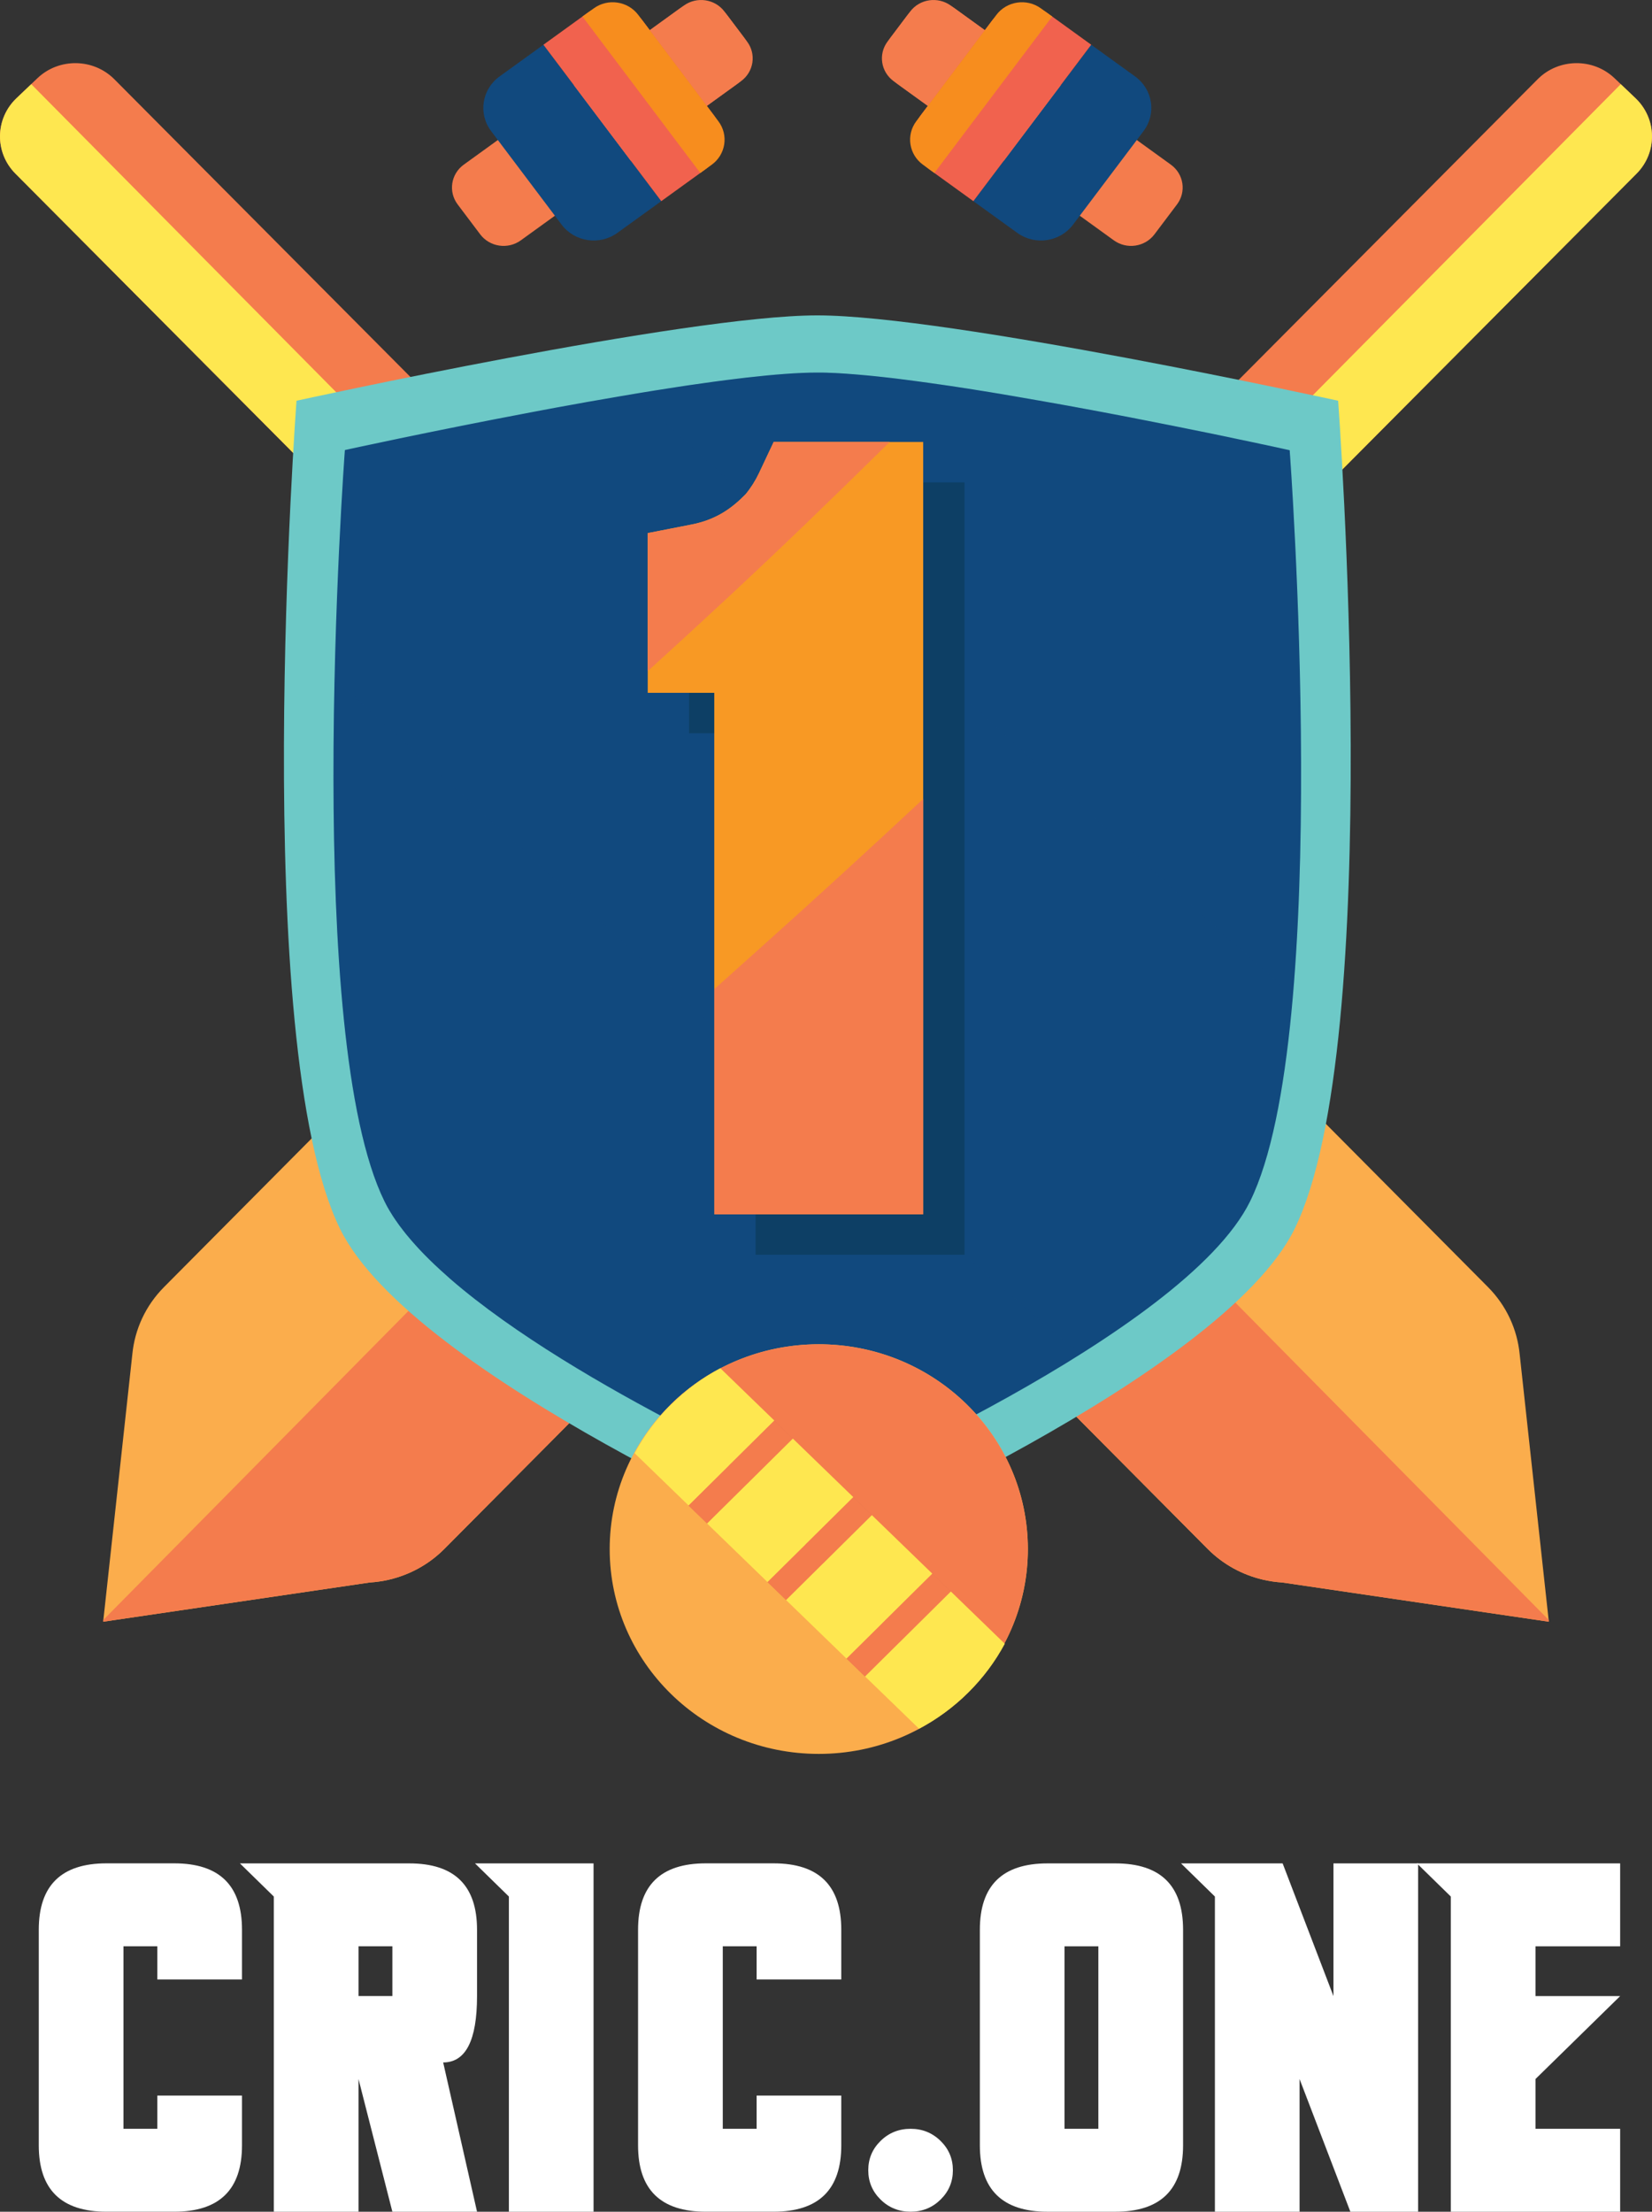 <svg width="68" height="91" viewBox="0 0 68 91" fill="none" xmlns="http://www.w3.org/2000/svg">
<rect x="0" y="0" width="68" height="91" fill="#333333" stroke="none"/>
<g clip-path="url(#clip0)">
<path d="M36.788 3.343L45.848 9.889C46.379 10.273 47.127 10.162 47.519 9.643L48.448 8.411C48.84 7.89 48.726 7.159 48.196 6.775L39.135 0.229C38.603 -0.155 37.856 -0.044 37.464 0.475L36.535 1.707C36.144 2.227 36.256 2.959 36.788 3.343Z" fill="#F47C4D"/>
<path d="M39.297 0.345L41.62 2.024C41.11 2.56 40.677 3.161 40.321 3.824C39.968 4.274 39.67 4.748 39.422 5.246L36.95 3.46C36.33 3.012 36.198 2.156 36.657 1.549L37.346 0.634C37.803 0.027 38.677 -0.103 39.297 0.345Z" fill="#F47C4D"/>
<path d="M40.066 8.277L41.874 9.582C42.603 10.109 43.629 9.957 44.168 9.244L47.071 5.393C47.609 4.679 47.453 3.674 46.725 3.147L44.918 1.842L40.066 8.277Z" fill="#11497E"/>
<path d="M38.259 6.972L40.066 8.277L44.917 1.841L43.11 0.535C42.381 0.008 41.355 0.161 40.816 0.873L37.913 4.724C37.375 5.439 37.529 6.445 38.259 6.972Z" fill="#F1624E"/>
<path d="M42.844 0.343L43.311 0.68L38.461 7.116L37.994 6.779C37.412 6.359 37.288 5.555 37.718 4.985L41.012 0.614C41.442 0.044 42.262 -0.078 42.844 0.343Z" fill="#F78D1E"/>
<path d="M30.498 3.343L21.438 9.889C20.906 10.273 20.159 10.162 19.767 9.643L18.838 8.411C18.446 7.89 18.559 7.159 19.089 6.775L28.149 0.229C28.681 -0.155 29.428 -0.044 29.82 0.475L30.749 1.707C31.141 2.227 31.028 2.959 30.498 3.343Z" fill="#F47C4D"/>
<path d="M27.988 0.345L25.666 2.024C26.175 2.56 26.608 3.161 26.965 3.824C27.317 4.274 27.615 4.748 27.864 5.246L30.335 3.46C30.956 3.012 31.088 2.156 30.629 1.549L29.939 0.634C29.483 0.027 28.608 -0.103 27.988 0.345Z" fill="#F47C4D"/>
<path d="M27.219 8.277L25.412 9.582C24.682 10.109 23.656 9.957 23.118 9.244L20.215 5.393C19.677 4.679 19.832 3.674 20.561 3.147L22.368 1.842L27.219 8.277Z" fill="#11497E"/>
<path d="M29.026 6.972L27.219 8.277L22.368 1.841L24.175 0.535C24.905 0.008 25.931 0.161 26.469 0.873L29.372 4.726C29.91 5.439 29.755 6.445 29.026 6.972Z" fill="#F1624E"/>
<path d="M24.442 0.343L23.975 0.68L28.826 7.117L29.293 6.78C29.875 6.36 29.999 5.556 29.569 4.987L26.273 0.614C25.843 0.044 25.024 -0.078 24.442 0.343Z" fill="#F78D1E"/>
<path d="M51.308 27.562L42.886 19.539C42.057 18.749 40.73 18.767 39.923 19.579L39.844 19.658C39.834 19.668 39.823 19.676 39.814 19.686L6.757 52.95C5.982 53.728 5.548 54.707 5.448 55.71L4.247 66.724L15.216 65.111C15.484 65.095 15.75 65.055 16.011 64.995L16.023 64.993V64.992C16.858 64.795 17.648 64.375 18.291 63.728L51.349 30.465C52.157 29.651 52.139 28.353 51.308 27.562Z" fill="#FBAD4C"/>
<path d="M49.116 25.485L45.042 21.605L63.291 3.262C64.154 2.394 65.574 2.374 66.46 3.22L67.321 4.039C68.207 4.885 68.228 6.275 67.365 7.143L49.116 25.485Z" fill="#F47C4D"/>
<path d="M66.714 3.463L67.321 4.041C68.207 4.886 68.228 6.276 67.365 7.144L49.115 25.485L46.949 23.421L66.714 3.463Z" fill="#FEE750"/>
<path d="M46.96 23.419L4.256 66.648L4.247 66.724L15.216 65.111C15.484 65.095 15.75 65.055 16.011 64.995L16.023 64.993V64.992C16.858 64.795 17.648 64.375 18.291 63.728L51.349 30.465C52.157 29.653 52.138 28.354 51.308 27.564L46.96 23.419Z" fill="#F47C4D"/>
<path opacity="0.44" d="M42.072 27.55C40.367 26.123 38.752 24.598 37.227 22.988C37.073 22.91 36.92 22.831 36.766 22.754L18.663 40.969C19.791 42.162 20.95 43.33 22.126 44.476C24.659 46.945 27.316 49.291 30.11 51.474C30.18 51.525 30.249 51.575 30.319 51.624L49.049 32.778C46.613 31.184 44.289 29.407 42.072 27.55Z" fill="#FBAD4C"/>
<path opacity="0.44" d="M42.514 27.918L24.207 46.45C26.104 48.201 28.07 49.881 30.108 51.474C30.178 51.525 30.248 51.575 30.318 51.624L49.047 32.777C46.774 31.29 44.599 29.641 42.514 27.918Z" fill="#F47C4D"/>
<path opacity="0.44" d="M38.077 23.865C37.792 23.575 37.508 23.283 37.227 22.988C37.073 22.91 36.92 22.831 36.766 22.754L24.801 34.792C25.084 35.792 25.399 36.786 25.648 37.796C26.528 41.377 27.317 44.976 28.23 48.55C28.383 49.148 28.539 49.745 28.693 50.341C29.162 50.723 29.633 51.101 30.108 51.474C30.178 51.525 30.248 51.575 30.317 51.624L43.81 38.049C41.778 33.379 39.702 28.69 38.077 23.865Z" fill="#FBAD4C"/>
<path opacity="0.44" d="M40.398 30.061L27.026 43.597C27.416 45.252 27.809 46.904 28.23 48.552C28.383 49.15 28.539 49.747 28.694 50.345C29.163 50.727 29.634 51.104 30.11 51.475C30.179 51.526 30.249 51.576 30.319 51.625L43.811 38.05C42.657 35.4 41.49 32.744 40.398 30.061Z" fill="#F47C4D"/>
<path d="M16.69 27.562L25.113 19.539C25.942 18.749 27.268 18.767 28.076 19.579L28.155 19.658C28.165 19.668 28.175 19.676 28.185 19.686L61.243 52.95C62.018 53.728 62.452 54.707 62.552 55.71L63.753 66.724L52.784 65.111C52.516 65.095 52.25 65.055 51.989 64.995L51.977 64.993V64.992C51.142 64.795 50.352 64.375 49.709 63.728L16.649 30.463C15.843 29.651 15.861 28.353 16.69 27.562Z" fill="#FBAD4C"/>
<path d="M18.884 25.485L22.958 21.605L4.708 3.262C3.844 2.394 2.425 2.374 1.538 3.22L0.678 4.039C-0.209 4.885 -0.23 6.275 0.634 7.143L18.884 25.485Z" fill="#F47C4D"/>
<path d="M1.286 3.463L0.679 4.041C-0.208 4.886 -0.228 6.276 0.635 7.144L18.884 25.485L21.051 23.421L1.286 3.463Z" fill="#FEE750"/>
<path d="M21.04 23.419L63.745 66.648L63.753 66.724L52.784 65.111C52.516 65.095 52.25 65.055 51.989 64.995L51.977 64.993V64.992C51.142 64.795 50.352 64.375 49.709 63.728L16.649 30.463C15.842 29.652 15.861 28.353 16.69 27.562L21.04 23.419Z" fill="#F47C4D"/>
<path d="M53.287 50.565C50.312 56.619 33.643 63.739 33.643 63.739C33.643 63.739 16.972 56.619 13.999 50.565C10.228 42.887 12.205 16.488 12.205 16.488C12.205 16.488 28.21 12.976 33.643 12.976C39.076 12.976 55.08 16.488 55.08 16.488C55.08 16.488 57.059 42.888 53.287 50.565Z" fill="#6DC9C7"/>
<path d="M53.086 18.524C53.086 18.524 53.005 18.507 52.853 18.473C52.848 18.472 52.843 18.471 52.837 18.469C52.818 18.465 52.797 18.461 52.777 18.456C52.763 18.453 52.75 18.451 52.735 18.447C52.71 18.441 52.684 18.436 52.657 18.429C52.645 18.427 52.632 18.424 52.62 18.421C52.602 18.417 52.583 18.413 52.564 18.409C52.538 18.404 52.511 18.397 52.483 18.392C52.463 18.388 52.441 18.382 52.419 18.378C52.396 18.373 52.371 18.368 52.347 18.362C52.317 18.356 52.287 18.349 52.257 18.342C52.235 18.337 52.211 18.333 52.188 18.328C52.157 18.321 52.125 18.314 52.093 18.307C52.073 18.303 52.053 18.299 52.034 18.295C51.993 18.286 51.949 18.278 51.907 18.269C51.886 18.265 51.866 18.261 51.845 18.255C51.799 18.246 51.751 18.235 51.702 18.224C51.684 18.221 51.665 18.216 51.646 18.212C51.598 18.202 51.549 18.192 51.5 18.182C51.475 18.176 51.45 18.171 51.426 18.166C51.382 18.156 51.337 18.147 51.292 18.137C51.265 18.132 51.236 18.125 51.207 18.12C51.162 18.111 51.117 18.101 51.072 18.092C51.041 18.085 51.008 18.079 50.975 18.072C50.926 18.061 50.875 18.051 50.823 18.04C50.799 18.035 50.774 18.029 50.75 18.024C50.691 18.012 50.632 18 50.572 17.986C50.545 17.981 50.517 17.976 50.49 17.969C50.427 17.956 50.363 17.942 50.297 17.929C50.272 17.924 50.245 17.918 50.221 17.913C50.154 17.899 50.086 17.885 50.017 17.871C49.991 17.866 49.965 17.861 49.94 17.855C49.868 17.841 49.797 17.826 49.725 17.811C49.702 17.806 49.677 17.802 49.654 17.797C49.584 17.782 49.515 17.768 49.444 17.754C49.423 17.75 49.404 17.746 49.383 17.742C49.31 17.727 49.235 17.711 49.158 17.696C49.135 17.692 49.113 17.687 49.09 17.683C49.012 17.667 48.933 17.651 48.852 17.635C48.823 17.629 48.796 17.624 48.767 17.617C48.69 17.601 48.612 17.587 48.534 17.57C48.504 17.564 48.472 17.558 48.442 17.552C48.364 17.536 48.288 17.521 48.209 17.505C48.176 17.498 48.144 17.491 48.112 17.486C48.028 17.47 47.945 17.453 47.862 17.437C47.837 17.431 47.811 17.427 47.786 17.422C47.696 17.404 47.608 17.386 47.516 17.368C47.494 17.364 47.472 17.36 47.45 17.355C47.37 17.339 47.288 17.323 47.206 17.307C47.177 17.302 47.148 17.296 47.118 17.29C47.031 17.272 46.945 17.256 46.856 17.239C46.831 17.233 46.807 17.229 46.782 17.224C46.689 17.207 46.595 17.188 46.502 17.169C46.475 17.164 46.448 17.158 46.42 17.153C46.327 17.136 46.234 17.117 46.14 17.1C46.113 17.094 46.084 17.089 46.057 17.084C45.96 17.065 45.863 17.046 45.766 17.029C45.741 17.025 45.718 17.019 45.694 17.015C45.594 16.997 45.493 16.978 45.392 16.958C45.371 16.954 45.351 16.95 45.33 16.946C45.23 16.927 45.131 16.908 45.03 16.89C45.005 16.886 44.982 16.88 44.957 16.876C44.861 16.859 44.764 16.84 44.667 16.823C44.65 16.82 44.632 16.816 44.614 16.813C44.509 16.793 44.404 16.774 44.299 16.755C44.277 16.75 44.255 16.747 44.232 16.742C44.129 16.724 44.028 16.705 43.926 16.686C43.898 16.681 43.871 16.677 43.844 16.672C43.743 16.653 43.642 16.635 43.541 16.617C43.514 16.611 43.489 16.607 43.463 16.603C43.359 16.585 43.256 16.566 43.153 16.549C43.129 16.544 43.107 16.541 43.084 16.537C42.978 16.518 42.872 16.499 42.766 16.48C42.745 16.476 42.725 16.474 42.704 16.47C42.596 16.451 42.489 16.432 42.381 16.413C42.368 16.411 42.357 16.409 42.345 16.407C42.236 16.388 42.128 16.369 42.019 16.351C42.004 16.348 41.989 16.345 41.975 16.343C41.866 16.324 41.756 16.305 41.648 16.286C41.628 16.282 41.607 16.28 41.587 16.276C41.482 16.258 41.375 16.239 41.27 16.222C41.247 16.218 41.224 16.214 41.202 16.21C41.098 16.193 40.994 16.175 40.89 16.159C40.867 16.155 40.844 16.151 40.821 16.147C40.715 16.13 40.611 16.112 40.506 16.096C40.487 16.094 40.468 16.09 40.449 16.087C40.341 16.07 40.233 16.052 40.125 16.035C40.111 16.032 40.096 16.031 40.083 16.028C39.975 16.011 39.865 15.995 39.759 15.977C39.752 15.976 39.745 15.975 39.739 15.975C39.628 15.957 39.519 15.941 39.409 15.924C39.394 15.921 39.379 15.92 39.364 15.917C39.26 15.901 39.155 15.886 39.053 15.87C39.033 15.868 39.013 15.865 38.994 15.862C38.893 15.848 38.792 15.833 38.691 15.818C38.67 15.816 38.651 15.813 38.63 15.81C38.529 15.795 38.43 15.781 38.33 15.767C38.312 15.765 38.294 15.762 38.277 15.759C38.176 15.745 38.076 15.731 37.976 15.718C37.96 15.715 37.945 15.714 37.928 15.711C37.826 15.698 37.723 15.683 37.622 15.67C37.615 15.668 37.609 15.668 37.6 15.667C37.498 15.654 37.395 15.64 37.294 15.627C37.288 15.626 37.281 15.626 37.274 15.624C37.173 15.611 37.075 15.599 36.975 15.587C36.961 15.585 36.949 15.584 36.935 15.581C36.841 15.569 36.747 15.559 36.654 15.548C36.637 15.547 36.621 15.544 36.605 15.543C36.513 15.532 36.423 15.521 36.333 15.512C36.316 15.511 36.3 15.508 36.283 15.507C36.193 15.497 36.105 15.488 36.017 15.478C36.003 15.477 35.988 15.476 35.975 15.474C35.886 15.465 35.797 15.457 35.71 15.448C35.699 15.446 35.689 15.446 35.678 15.445C35.588 15.437 35.498 15.428 35.409 15.421C35.405 15.421 35.402 15.421 35.398 15.42C35.311 15.412 35.225 15.405 35.139 15.398C35.132 15.398 35.124 15.397 35.117 15.397C35.033 15.39 34.952 15.385 34.871 15.378C34.86 15.377 34.849 15.377 34.838 15.375C34.76 15.37 34.682 15.365 34.607 15.361C34.595 15.359 34.584 15.359 34.572 15.358C34.497 15.354 34.424 15.35 34.352 15.346C34.34 15.346 34.327 15.345 34.315 15.345C34.242 15.342 34.173 15.338 34.103 15.337C34.094 15.337 34.083 15.337 34.073 15.335C34.002 15.333 33.934 15.331 33.865 15.33C33.859 15.33 33.852 15.33 33.845 15.33C33.774 15.329 33.706 15.329 33.639 15.329C32.868 15.329 31.864 15.406 30.718 15.537C30.603 15.551 30.487 15.564 30.369 15.579C29.723 15.656 29.039 15.75 28.327 15.854C28.197 15.873 28.067 15.893 27.938 15.913C27.611 15.963 27.279 16.015 26.945 16.068C26.811 16.09 26.677 16.111 26.541 16.134C26.475 16.145 26.406 16.155 26.339 16.167C26.069 16.211 25.797 16.257 25.525 16.304C24.64 16.453 23.746 16.613 22.871 16.774C22.602 16.824 22.334 16.873 22.069 16.924C22.002 16.936 21.936 16.95 21.871 16.962C17.712 17.746 14.196 18.517 14.196 18.517C14.196 18.517 13.719 24.883 13.726 32.004C13.732 38.694 14.166 46.05 15.823 49.422C15.851 49.481 15.883 49.54 15.914 49.599C15.921 49.612 15.929 49.627 15.936 49.64C15.967 49.699 16.002 49.757 16.036 49.816C16.038 49.82 16.041 49.824 16.044 49.829C16.077 49.885 16.112 49.94 16.148 49.996C16.156 50.01 16.164 50.022 16.172 50.035C16.211 50.094 16.25 50.154 16.291 50.213C16.295 50.218 16.299 50.225 16.304 50.23C16.342 50.286 16.381 50.343 16.422 50.398C16.431 50.408 16.438 50.419 16.446 50.43C16.491 50.49 16.536 50.551 16.584 50.611C16.588 50.617 16.593 50.623 16.597 50.629C16.642 50.686 16.689 50.744 16.735 50.803C16.742 50.811 16.748 50.818 16.754 50.825C16.806 50.888 16.858 50.951 16.912 51.013C16.916 51.018 16.92 51.023 16.925 51.028C16.979 51.089 17.032 51.151 17.088 51.212C17.09 51.216 17.093 51.219 17.097 51.223C17.156 51.287 17.215 51.352 17.275 51.417C17.279 51.421 17.282 51.425 17.286 51.429C17.409 51.56 17.537 51.69 17.67 51.821C17.672 51.823 17.675 51.826 17.678 51.829C17.812 51.961 17.951 52.093 18.095 52.225C18.096 52.226 18.097 52.227 18.099 52.229C18.244 52.362 18.392 52.495 18.545 52.629C23.755 57.148 33.643 61.371 33.643 61.371C33.643 61.371 48.762 54.913 51.459 49.424C54.88 42.467 53.086 18.524 53.086 18.524Z" fill="#11497E"/>
<g opacity="0.31">
<path opacity="0.31" d="M27.051 17.086C33.345 22.79 39.544 28.588 45.811 34.321C48.255 36.558 50.721 38.774 53.221 40.95C54.046 31.344 53.086 18.524 53.086 18.524C53.086 18.524 53.005 18.507 52.853 18.473C52.848 18.472 52.843 18.471 52.837 18.469C52.818 18.465 52.797 18.461 52.777 18.456C52.763 18.453 52.75 18.451 52.734 18.447C52.71 18.441 52.684 18.436 52.657 18.431C52.644 18.428 52.632 18.425 52.62 18.423C52.602 18.419 52.583 18.415 52.564 18.41C52.538 18.405 52.511 18.398 52.483 18.393C52.463 18.389 52.441 18.384 52.419 18.38C52.396 18.374 52.371 18.369 52.347 18.364C52.316 18.357 52.286 18.35 52.256 18.345C52.234 18.34 52.211 18.336 52.188 18.33C52.157 18.324 52.125 18.317 52.093 18.31C52.073 18.306 52.053 18.302 52.034 18.298C51.993 18.289 51.949 18.281 51.907 18.271C51.886 18.267 51.866 18.263 51.845 18.258C51.799 18.249 51.751 18.238 51.702 18.227C51.684 18.223 51.665 18.219 51.646 18.215C51.598 18.204 51.549 18.195 51.499 18.184C51.475 18.179 51.45 18.174 51.426 18.168C51.382 18.159 51.337 18.15 51.292 18.14C51.265 18.135 51.236 18.128 51.207 18.123C51.162 18.114 51.117 18.104 51.072 18.095C51.041 18.088 51.008 18.081 50.976 18.075C50.927 18.064 50.877 18.053 50.825 18.043C50.8 18.037 50.776 18.032 50.751 18.027C50.692 18.015 50.633 18.003 50.573 17.989C50.546 17.984 50.519 17.979 50.491 17.972C50.428 17.958 50.364 17.945 50.299 17.932C50.273 17.926 50.247 17.921 50.222 17.916C50.155 17.902 50.087 17.887 50.019 17.874C49.993 17.869 49.967 17.863 49.941 17.858C49.87 17.843 49.799 17.829 49.726 17.814C49.703 17.809 49.678 17.805 49.655 17.799C49.586 17.785 49.516 17.771 49.445 17.756C49.424 17.752 49.405 17.748 49.385 17.744C49.311 17.73 49.236 17.714 49.159 17.699C49.136 17.695 49.114 17.69 49.091 17.686C49.013 17.669 48.934 17.654 48.853 17.637C48.825 17.632 48.797 17.627 48.769 17.62C48.691 17.604 48.613 17.589 48.535 17.573C48.505 17.567 48.474 17.561 48.444 17.555C48.366 17.538 48.289 17.524 48.21 17.508C48.177 17.501 48.146 17.494 48.113 17.489C48.029 17.473 47.946 17.456 47.863 17.439C47.838 17.434 47.812 17.43 47.788 17.425C47.698 17.407 47.609 17.389 47.517 17.371C47.495 17.367 47.474 17.363 47.452 17.358C47.371 17.342 47.289 17.326 47.207 17.31C47.178 17.304 47.148 17.299 47.12 17.292C47.032 17.275 46.946 17.259 46.857 17.241C46.833 17.236 46.808 17.232 46.784 17.227C46.691 17.209 46.596 17.191 46.504 17.172C46.476 17.167 46.449 17.161 46.422 17.156C46.329 17.139 46.236 17.12 46.142 17.102C46.114 17.097 46.086 17.092 46.058 17.086C45.961 17.068 45.864 17.049 45.767 17.032C45.743 17.027 45.719 17.022 45.695 17.018C45.595 16.999 45.494 16.981 45.393 16.961C45.372 16.957 45.352 16.953 45.331 16.949C45.232 16.93 45.132 16.911 45.031 16.892C45.006 16.888 44.983 16.883 44.958 16.879C44.863 16.862 44.766 16.843 44.669 16.826C44.651 16.823 44.633 16.819 44.615 16.816C44.51 16.796 44.405 16.777 44.3 16.757C44.278 16.753 44.256 16.749 44.233 16.745C44.131 16.727 44.029 16.708 43.927 16.689C43.9 16.684 43.872 16.68 43.845 16.674C43.744 16.656 43.643 16.638 43.542 16.619C43.516 16.614 43.49 16.61 43.464 16.605C43.36 16.586 43.258 16.567 43.154 16.55C43.13 16.546 43.109 16.542 43.085 16.538C42.979 16.519 42.874 16.5 42.767 16.482C42.747 16.478 42.726 16.475 42.706 16.471C42.598 16.452 42.49 16.434 42.382 16.415C42.37 16.412 42.359 16.411 42.346 16.408C42.237 16.389 42.129 16.371 42.02 16.352C42.005 16.349 41.99 16.347 41.976 16.344C41.867 16.325 41.758 16.306 41.65 16.288C41.629 16.284 41.609 16.281 41.588 16.277C41.483 16.26 41.376 16.241 41.271 16.224C41.248 16.22 41.225 16.216 41.202 16.212C41.098 16.194 40.994 16.177 40.89 16.161C40.867 16.157 40.844 16.153 40.82 16.149C40.715 16.131 40.611 16.114 40.506 16.098C40.487 16.095 40.468 16.091 40.449 16.088C40.341 16.071 40.233 16.054 40.125 16.036C40.111 16.034 40.096 16.032 40.083 16.03C39.975 16.012 39.865 15.996 39.759 15.979C39.752 15.977 39.745 15.976 39.738 15.976C39.628 15.959 39.518 15.943 39.409 15.925C39.394 15.923 39.379 15.921 39.364 15.919C39.26 15.903 39.155 15.888 39.053 15.872C39.033 15.869 39.013 15.866 38.994 15.864C38.893 15.849 38.792 15.834 38.691 15.82C38.67 15.817 38.651 15.814 38.63 15.812C38.529 15.797 38.43 15.782 38.33 15.769C38.312 15.766 38.294 15.764 38.277 15.761C38.175 15.746 38.076 15.733 37.976 15.719C37.96 15.717 37.945 15.715 37.928 15.713C37.826 15.699 37.723 15.684 37.622 15.671C37.615 15.67 37.607 15.67 37.6 15.668C37.498 15.655 37.395 15.642 37.294 15.628C37.288 15.627 37.281 15.627 37.274 15.626C37.173 15.612 37.074 15.6 36.975 15.588C36.961 15.587 36.949 15.586 36.935 15.583C36.841 15.571 36.746 15.56 36.654 15.549C36.637 15.548 36.621 15.545 36.604 15.544C36.513 15.533 36.423 15.524 36.333 15.513C36.316 15.512 36.3 15.509 36.283 15.508C36.193 15.499 36.104 15.489 36.017 15.48C36.003 15.479 35.988 15.477 35.975 15.476C35.886 15.466 35.797 15.459 35.71 15.449C35.699 15.448 35.689 15.448 35.678 15.446C35.588 15.438 35.498 15.429 35.409 15.422C35.405 15.422 35.402 15.422 35.398 15.421C35.311 15.413 35.225 15.406 35.139 15.4C35.132 15.4 35.123 15.398 35.117 15.398C35.033 15.392 34.951 15.386 34.871 15.38C34.86 15.378 34.849 15.378 34.838 15.377C34.76 15.371 34.682 15.366 34.607 15.362C34.595 15.361 34.584 15.361 34.572 15.36C34.496 15.355 34.424 15.351 34.352 15.348C34.339 15.348 34.327 15.346 34.315 15.346C34.242 15.344 34.173 15.339 34.103 15.338C34.093 15.338 34.083 15.338 34.073 15.337C34.002 15.334 33.934 15.333 33.865 15.331C33.858 15.331 33.852 15.331 33.845 15.331C33.774 15.33 33.706 15.33 33.639 15.33C32.868 15.33 31.864 15.408 30.718 15.539C30.603 15.552 30.487 15.566 30.369 15.58C29.723 15.658 29.039 15.751 28.327 15.856C28.197 15.874 28.067 15.895 27.938 15.915C27.611 15.964 27.279 16.016 26.944 16.07C26.811 16.091 26.677 16.113 26.541 16.135C26.474 16.146 26.406 16.157 26.339 16.169C26.255 16.182 26.168 16.197 26.084 16.212C26.409 16.507 26.73 16.796 27.051 17.086Z" fill="#11497E"/>
</g>
<g opacity="0.31">
<path opacity="0.31" d="M26.147 39.238C22.733 36.065 19.29 32.926 15.834 29.797C15.148 29.177 14.462 28.555 13.773 27.934C13.745 29.236 13.727 30.608 13.728 32.011C13.735 38.7 14.168 46.057 15.825 49.429C15.854 49.488 15.886 49.547 15.917 49.606C15.924 49.619 15.932 49.634 15.939 49.647C15.97 49.706 16.004 49.764 16.038 49.822C16.041 49.826 16.044 49.83 16.047 49.836C16.079 49.892 16.115 49.947 16.151 50.003C16.159 50.016 16.167 50.028 16.175 50.042C16.213 50.101 16.253 50.161 16.294 50.22C16.298 50.225 16.302 50.232 16.306 50.237C16.345 50.293 16.384 50.349 16.425 50.404C16.433 50.415 16.44 50.426 16.448 50.436C16.493 50.496 16.538 50.558 16.586 50.618C16.59 50.624 16.596 50.63 16.6 50.636C16.645 50.693 16.692 50.751 16.738 50.809C16.745 50.818 16.75 50.824 16.757 50.832C16.809 50.895 16.861 50.958 16.914 51.02C16.918 51.025 16.922 51.03 16.928 51.034C16.981 51.096 17.034 51.157 17.09 51.219C17.093 51.223 17.096 51.225 17.1 51.23C17.159 51.294 17.218 51.359 17.278 51.423C17.282 51.428 17.284 51.431 17.288 51.435C17.412 51.567 17.54 51.698 17.672 51.827C17.675 51.83 17.678 51.833 17.681 51.835C17.814 51.968 17.954 52.1 18.097 52.231C18.099 52.233 18.1 52.234 18.101 52.235C18.246 52.369 18.395 52.502 18.548 52.635C23.757 57.155 33.645 61.378 33.645 61.378C33.645 61.378 39.42 58.911 44.469 55.73C38.178 50.431 32.163 44.829 26.147 39.238Z" fill="#11497E"/>
</g>
<path d="M33.547 19.848L32.945 21.126C32.796 21.44 32.61 21.736 32.389 22.003C31.87 22.529 31.234 23.036 30.168 23.244L28.363 23.598V30.169H31.102V51.625H39.702V19.848H33.547Z" fill="#0D3F65"/>
<path d="M31.846 18.184L31.244 19.462C31.095 19.776 30.909 20.072 30.688 20.339C30.169 20.865 29.534 21.372 28.466 21.581L26.662 21.934V28.505H29.401V49.961H38.001V18.184H31.846Z" fill="#F89924"/>
<path d="M33.237 21.484C34.372 20.39 35.499 19.289 36.622 18.184H31.846L31.244 19.462C31.095 19.776 30.909 20.072 30.688 20.339C30.169 20.865 29.534 21.372 28.466 21.581L26.662 21.934V27.614C28.881 25.599 31.08 23.563 33.237 21.484Z" fill="#F47C4D"/>
<path d="M31.271 39.025C30.648 39.583 30.025 40.139 29.402 40.697V49.963H38.002V32.871C35.781 34.943 33.538 36.995 31.271 39.025Z" fill="#F47C4D"/>
<path d="M33.703 72.163C38.456 72.163 42.31 68.39 42.31 63.736C42.31 59.082 38.456 55.309 33.703 55.309C28.95 55.309 25.096 59.082 25.096 63.736C25.096 68.39 28.95 72.163 33.703 72.163Z" fill="#FBAD4C"/>
<path d="M39.397 70.052C39.542 69.926 39.684 69.798 39.822 69.661C43.163 66.352 43.133 61.017 39.754 57.745C36.375 54.473 30.928 54.502 27.587 57.808L39.397 70.052Z" fill="#F47C4D"/>
<path opacity="0.53" d="M31.872 58.45L28.342 61.945L29.107 62.685L32.637 59.19L31.872 58.45Z" fill="#CD644A"/>
<path opacity="0.53" d="M35.123 61.598L31.592 65.093L32.357 65.833L35.887 62.338L35.123 61.598Z" fill="#CD644A"/>
<path opacity="0.53" d="M38.374 64.746L34.843 68.24L35.608 68.981L39.138 65.486L38.374 64.746Z" fill="#CD644A"/>
<path d="M31.872 58.45L28.342 61.945L29.107 62.685L32.637 59.19L31.872 58.45Z" fill="#F47C4D"/>
<path d="M35.123 61.598L31.592 65.093L32.357 65.833L35.887 62.338L35.123 61.598Z" fill="#F47C4D"/>
<path d="M38.374 64.746L34.843 68.24L35.608 68.981L39.138 65.486L38.374 64.746Z" fill="#F47C4D"/>
<path d="M37.83 71.127C38.561 70.741 39.247 70.245 39.86 69.636C40.475 69.027 40.974 68.351 41.36 67.632L39.139 65.481L35.609 68.977L37.83 71.127Z" fill="#FEE750"/>
<path d="M35.888 62.339L32.358 65.834L34.843 68.241L38.374 64.746L35.888 62.339Z" fill="#FEE750"/>
<path d="M32.636 59.19L29.106 62.685L31.591 65.092L35.122 61.597L32.636 59.19Z" fill="#FEE750"/>
<path d="M28.342 61.941L31.872 58.446L29.651 56.295C28.92 56.681 28.234 57.178 27.621 57.786C27.006 58.395 26.508 59.072 26.121 59.79L28.342 61.941Z" fill="#FEE750"/>
<path d="M6.476 81.444V80.079H5.082V87.587H6.476V86.221H9.961V88.269C9.961 90.089 9.032 90.999 7.172 90.999H4.384C2.525 90.999 1.596 90.089 1.596 88.269V79.397C1.596 77.576 2.525 76.666 4.384 76.666H7.172C9.032 76.666 9.961 77.576 9.961 79.397V81.444H6.476Z" fill="white"/>
<path d="M16.847 76.668C18.707 76.668 19.636 77.577 19.636 79.398V82.128C19.636 83.948 19.171 84.858 18.242 84.858L19.636 91H16.151L14.757 85.54V91H11.271V78.032L9.876 76.668H16.847ZM16.151 82.126V80.079H14.757V82.126H16.151Z" fill="white"/>
<path d="M24.432 76.668V91H20.947V78.032L19.552 76.668H24.432Z" fill="white"/>
<path d="M31.144 81.444V80.079H29.751V87.587H31.144V86.221H34.629V88.269C34.629 90.089 33.7 90.999 31.841 90.999H29.052C27.193 90.999 26.264 90.089 26.264 88.269V79.397C26.264 77.576 27.193 76.666 29.052 76.666H31.841C33.7 76.666 34.629 77.576 34.629 79.397V81.444H31.144Z" fill="white"/>
<path d="M38.715 88.085C39.054 88.417 39.223 88.82 39.223 89.293C39.223 89.767 39.054 90.169 38.715 90.501C38.376 90.833 37.965 90.999 37.482 90.999C36.998 90.999 36.587 90.833 36.248 90.501C35.909 90.169 35.74 89.767 35.74 89.293C35.74 88.82 35.909 88.417 36.248 88.085C36.587 87.754 36.998 87.588 37.482 87.588C37.964 87.587 38.376 87.754 38.715 88.085Z" fill="white"/>
<path d="M40.333 88.27V79.398C40.333 77.577 41.262 76.668 43.121 76.668H45.909C47.769 76.668 48.698 77.577 48.698 79.398V88.27C48.698 90.09 47.769 91 45.909 91H43.121C41.262 91 40.333 90.089 40.333 88.27ZM43.818 80.08V87.588H45.211V80.08H43.818Z" fill="white"/>
<path d="M52.796 76.668L54.888 82.128V76.668H58.373V91H55.584L53.493 85.54V91H50.008V78.032L48.613 76.668H52.796Z" fill="white"/>
<path d="M66.689 76.668V80.08H63.204V82.128H66.689L63.204 85.54V87.588H66.689V91H59.719V78.032L58.324 76.668H66.689Z" fill="white"/>
<g opacity="0.31">
<g opacity="0.31">
<g opacity="0.31">
<path opacity="0.31" d="M6.476 81.444V80.079H5.082V87.587H6.476V86.221H9.961V88.269C9.961 90.089 9.032 90.999 7.172 90.999H4.384C2.525 90.999 1.596 90.089 1.596 88.269V79.397C1.596 77.576 2.525 76.666 4.384 76.666H7.172C9.032 76.666 9.961 77.576 9.961 79.397V81.444H6.476Z" fill="white"/>
</g>
<g opacity="0.31">
<path opacity="0.31" d="M19.631 82.346C17.688 81.004 15.754 79.647 13.839 78.27C13.104 77.742 12.368 77.209 11.634 76.668H9.877L11.272 78.032V91H14.757V85.54L16.151 91H19.636L18.242 84.858C19.133 84.858 19.596 84.018 19.631 82.346ZM16.151 82.126H14.757V80.079H16.151V82.126Z" fill="white"/>
</g>
<g opacity="0.31">
<path opacity="0.31" d="M23.819 85.201C22.858 84.555 21.902 83.904 20.946 83.25V90.999H24.431V85.608C24.229 85.473 24.022 85.338 23.819 85.201Z" fill="white"/>
</g>
<g opacity="0.31">
<path opacity="0.31" d="M26.266 86.83V88.27C26.266 90.091 27.195 91 29.054 91H31.842C32.137 91 32.407 90.975 32.655 90.929C30.508 89.588 28.378 88.222 26.266 86.83Z" fill="white"/>
</g>
<g opacity="0.31">
<path opacity="0.31" d="M44.56 80.08H45.211V80.475C46.368 81.169 47.531 81.854 48.696 82.533V79.397C48.696 77.576 47.767 76.666 45.908 76.666H43.12C41.96 76.666 41.162 77.021 40.726 77.73C41.998 78.523 43.277 79.306 44.56 80.08Z" fill="white"/>
</g>
<g opacity="0.31">
<path opacity="0.31" d="M50.008 83.296C52.77 84.887 55.56 86.433 58.373 87.94V76.668H54.888V82.128L52.796 76.668H48.614L50.009 78.032V83.296H50.008Z" fill="white"/>
</g>
<g opacity="0.31">
<path opacity="0.31" d="M59.719 88.659C61.217 89.452 62.724 90.231 64.236 91H66.689V87.588H63.204V85.54L66.689 82.128H63.204V80.08H66.689V76.668H58.324L59.719 78.032V88.659Z" fill="white"/>
</g>
</g>
</g>
</g>
<defs>
<clipPath id="clip0">
<rect width="68" height="91" fill="white"/>
</clipPath>
</defs>
</svg>
